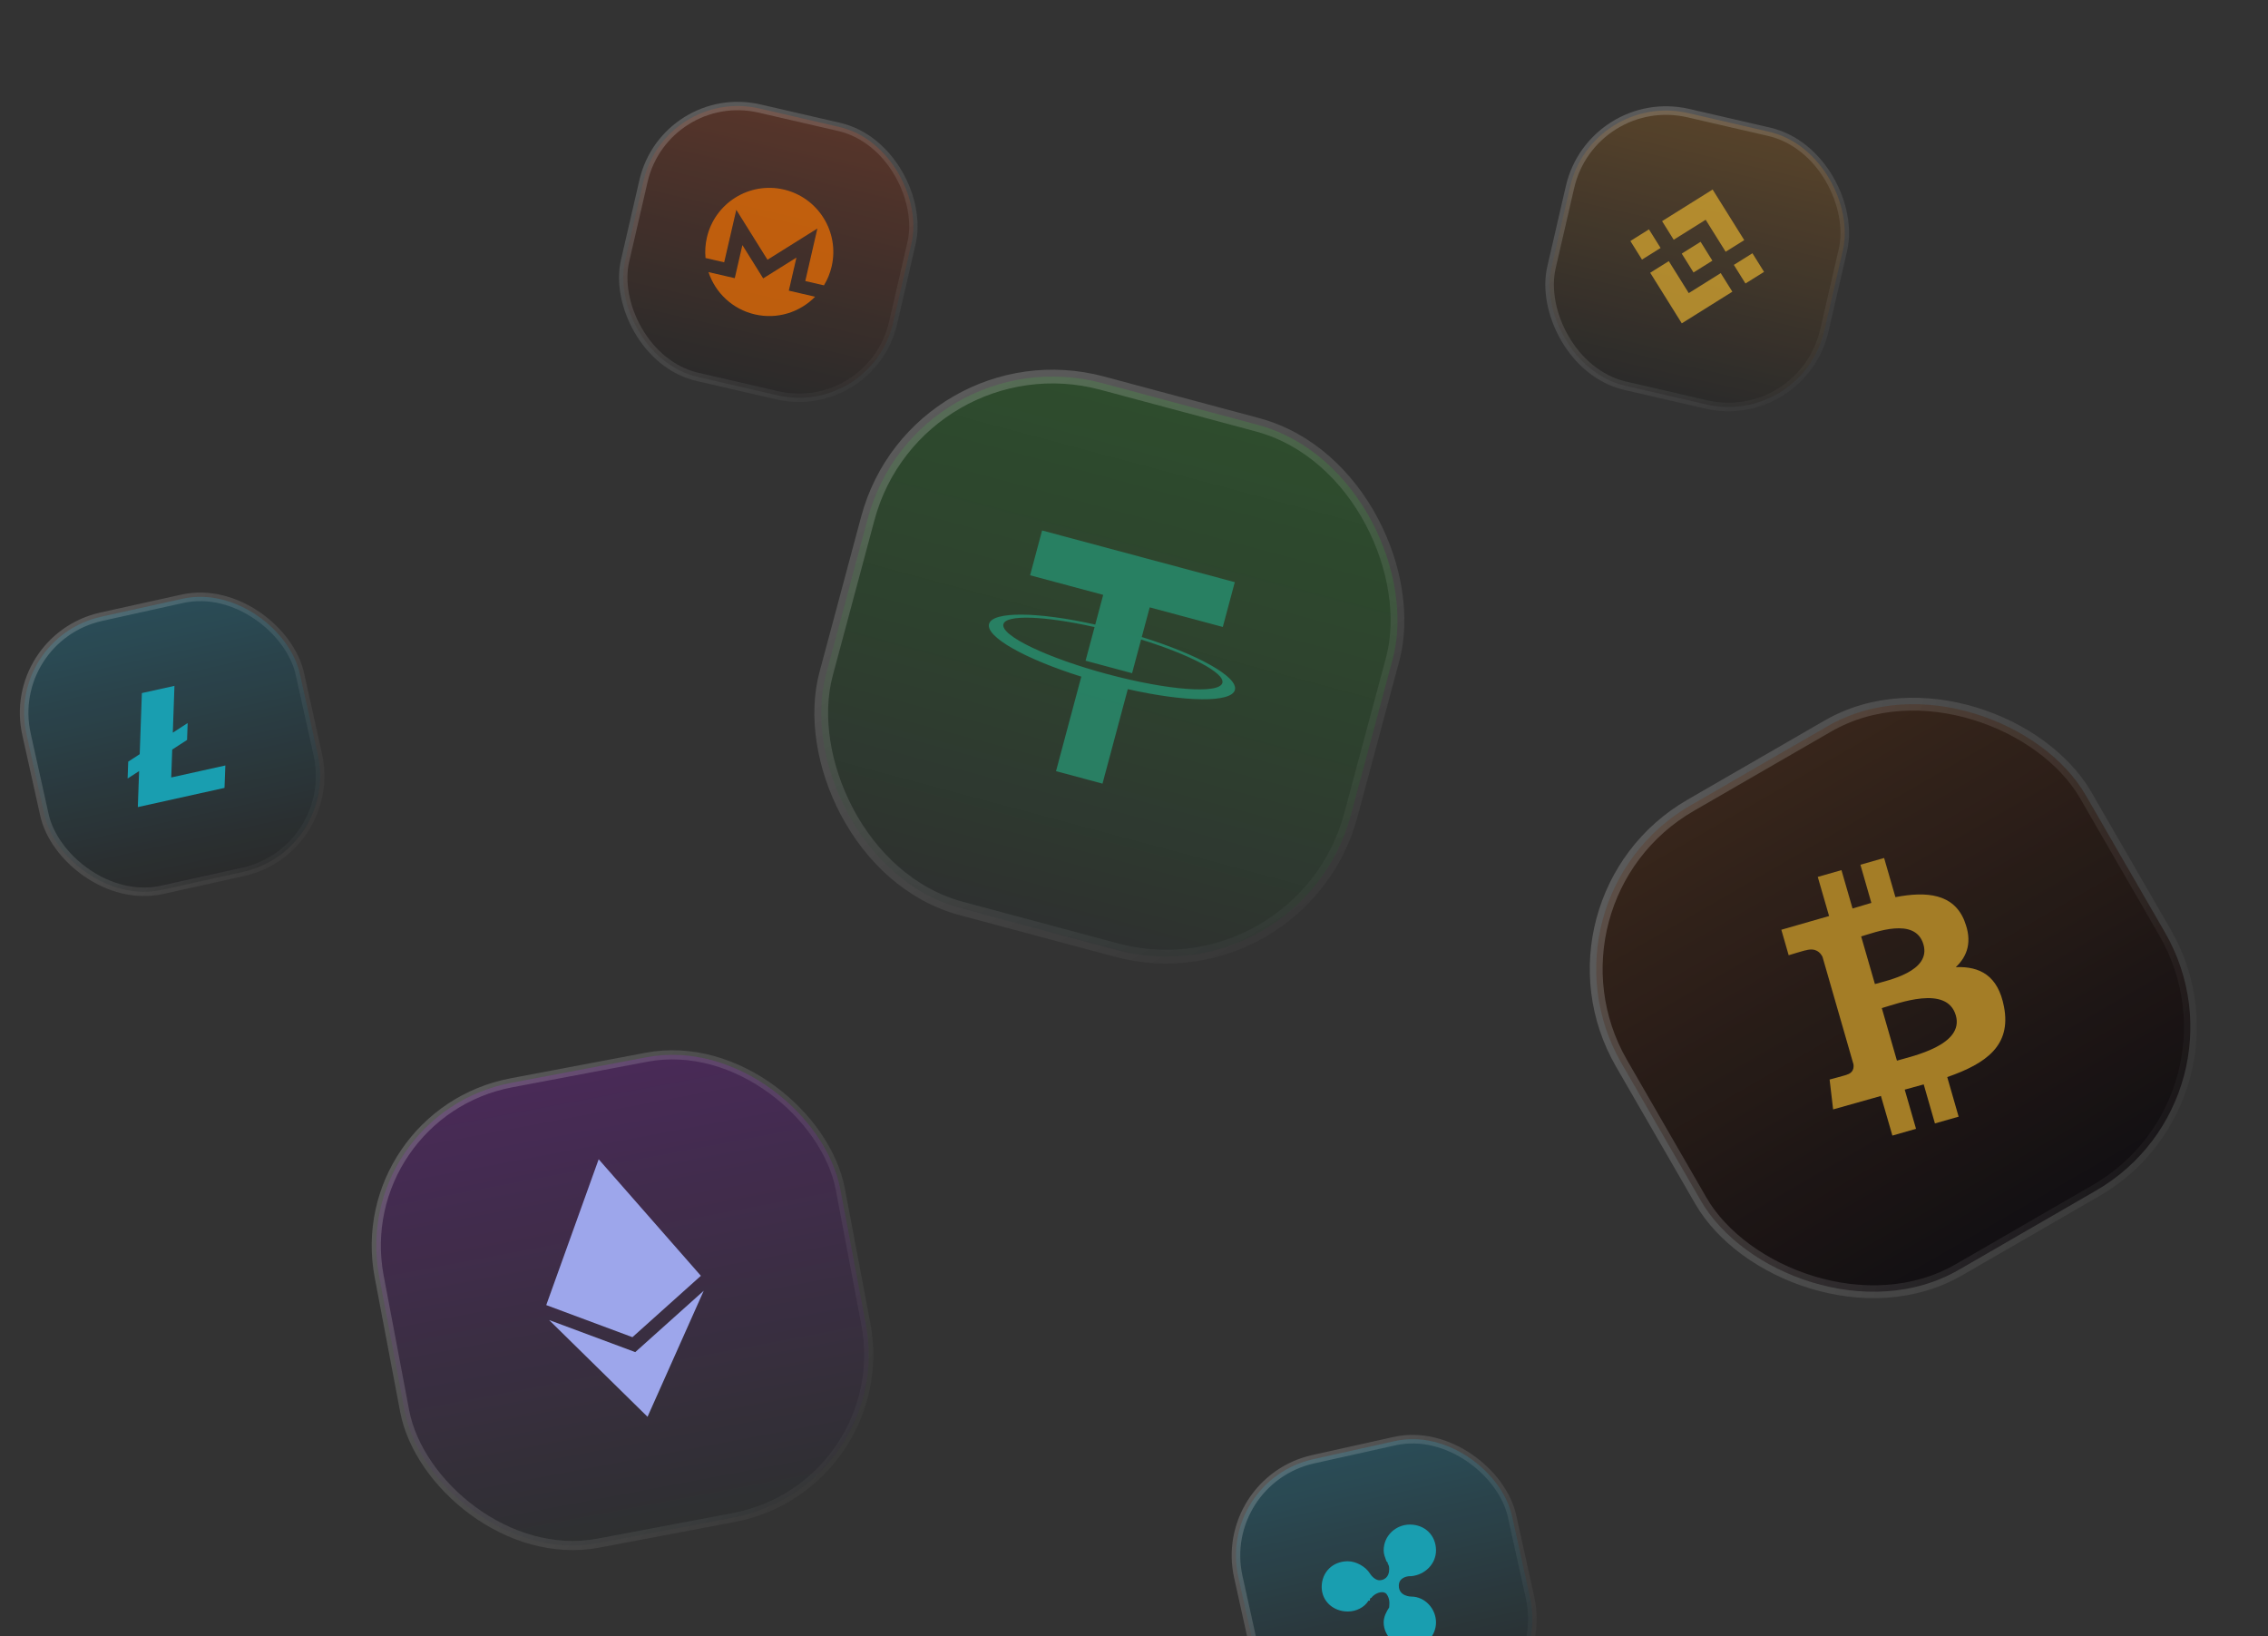 <svg width="495" height="357" viewBox="0 0 495 357" fill="none" xmlns="http://www.w3.org/2000/svg">
<rect x="0" y="0" width="495" height="357" fill="#333333" stroke="none"/>
<g opacity="0.9">
<rect x="1.116" y="0.711" width="61.122" height="61.063" rx="21.509" transform="matrix(0.976 -0.216 0.217 0.976 -0.128 138.769)" fill="url(#paint0_linear_4470_103256)" fill-opacity="0.2"/>
<path d="M37.373 169.649L37.587 163.565L40.827 161.461L40.954 157.885L40.906 157.808L37.716 159.879L38.074 149.664L30.966 151.237L30.491 164.57L27.982 166.199L27.853 169.885L30.36 168.257L30.081 176.115L48.999 171.927L49.184 167.034L37.373 169.649Z" fill="#16AABE"/>
<rect x="1.116" y="0.711" width="61.122" height="61.063" rx="21.509" transform="matrix(0.976 -0.216 0.217 0.976 -0.128 138.769)" stroke="url(#paint1_linear_4470_103256)" stroke-width="1.87"/>
</g>
<g opacity="0.9">
<rect x="1.169" y="0.796" width="102.383" height="102.283" rx="36.192" transform="matrix(0.983 -0.186 0.186 0.982 74.732 242.451)" fill="url(#paint2_linear_4470_103256)" fill-opacity="0.2"/>
<path d="M119.221 284.782L119.225 284.784L119.222 284.786L138.031 291.787L152.97 278.394L152.965 278.393L152.968 278.39L130.662 252.964L119.221 284.782Z" fill="#A8B3FF"/>
<path d="M141.329 309.161L153.595 281.653L138.649 295.046L119.841 288.047L141.329 309.161Z" fill="#A8B3FF"/>
<rect x="1.169" y="0.796" width="102.383" height="102.283" rx="36.192" transform="matrix(0.983 -0.186 0.186 0.982 74.732 242.451)" stroke="url(#paint3_linear_4470_103256)" stroke-width="2"/>
</g>
<g opacity="0.9">
<rect x="347.506" y="19.842" width="61.125" height="61.06" rx="21.509" transform="rotate(13 347.506 19.842)" fill="url(#paint4_linear_4470_103256)" fill-opacity="0.2"/>
<g opacity="0.7">
<path d="M372.267 47.954L365.295 52.317L362.757 48.256L373.788 41.354L380.688 52.398L376.629 54.936L372.267 47.954Z" fill="#F3BA2F"/>
<path d="M359.892 50.048L355.835 52.587L358.371 56.648L362.43 54.109L359.892 50.048Z" fill="#F3BA2F"/>
<path d="M368.579 63.956L364.221 56.978L360.162 59.516L367.058 70.556L378.094 63.651L375.556 59.592L368.579 63.956Z" fill="#F3BA2F"/>
<path d="M382.475 55.263L378.418 57.803L380.954 61.863L385.013 59.325L382.475 55.263Z" fill="#F3BA2F"/>
<path d="M371.161 52.762L367.044 55.338L369.618 59.459L373.735 56.883L371.161 52.762Z" fill="#F3BA2F"/>
</g>
<rect x="347.506" y="19.842" width="61.125" height="61.06" rx="21.509" transform="rotate(13 347.506 19.842)" stroke="url(#paint5_linear_4470_103256)" stroke-width="1.87"/>
</g>
<g opacity="0.9">
<rect x="1.115" y="0.71" width="61.202" height="61.249" rx="21.509" transform="matrix(0.976 -0.217 0.216 0.976 264.38 322.636)" fill="url(#paint6_linear_4470_103256)" fill-opacity="0.2"/>
<path fill-rule="evenodd" clip-rule="evenodd" d="M308.004 343.941L307.702 343.941C307.102 343.941 305.297 344.239 305.297 346.019C305.297 348.39 308.004 348.39 308.004 348.39C311.009 348.39 313.414 351.055 313.414 354.019C313.414 356.986 311.009 359.651 307.702 359.651C304.697 359.651 301.99 356.986 301.99 354.019C301.99 352.835 302.59 351.647 303.194 350.762C303.194 350.166 303.491 348.982 302.589 347.794C301.691 346.909 299.887 347.794 299.286 348.684C298.984 348.684 298.984 348.981 298.984 349.28L298.682 349.28C297.784 350.762 295.98 351.647 294.174 351.647C290.867 351.647 288.462 349.28 288.462 346.312C288.462 343.051 290.867 340.684 294.174 340.684C295.979 340.684 298.082 341.868 298.984 343.349C298.984 343.349 299.887 344.831 301.087 344.831C301.99 344.831 303.195 344.239 303.195 342.459C303.195 342.166 303.195 341.57 302.893 341.275C302.893 340.978 302.893 340.978 302.591 340.683C302.294 339.793 301.991 339.197 301.991 338.312C301.991 335.051 304.698 332.679 307.703 332.679C311.01 332.679 313.415 335.051 313.415 338.312C313.415 341.275 311.01 343.647 308.005 343.94L308.004 343.941Z" fill="#16AABE"/>
<rect x="1.115" y="0.71" width="61.202" height="61.249" rx="21.509" transform="matrix(0.976 -0.217 0.216 0.976 264.38 322.636)" stroke="url(#paint7_linear_4470_103256)" stroke-width="1.87"/>
</g>
<g opacity="0.9">
<rect x="1.061" y="1.837" width="118.586" height="118.673" rx="41.766" transform="matrix(0.966 0.259 -0.259 0.966 199.666 70.739)" fill="url(#paint8_linear_4470_103256)" fill-opacity="0.2"/>
<path opacity="0.8" fill-rule="evenodd" clip-rule="evenodd" d="M227.44 115.755L269.5 127.035L266.883 136.81L250.93 132.532L249.198 139C261.501 142.84 270.281 147.72 269.523 150.551C268.765 153.383 258.722 153.215 246.148 150.383L240.628 171.002L230.475 168.279L235.997 147.652C223.792 143.822 215.105 138.977 215.86 136.16C216.614 133.344 226.559 133.495 239.042 136.285L240.776 129.809L224.822 125.531L227.44 115.755ZM238.895 136.834C228.065 134.406 219.57 134.052 218.996 136.199C218.332 138.68 228.493 143.56 241.69 147.099C254.887 150.638 266.124 151.496 266.788 149.015C267.366 146.856 259.741 142.878 249.051 139.55L247.083 146.901L236.929 144.178L238.895 136.834Z" fill="#269876"/>
<rect x="1.061" y="1.837" width="118.586" height="118.673" rx="41.766" transform="matrix(0.966 0.259 -0.259 0.966 199.666 70.739)" stroke="url(#paint9_linear_4470_103256)" stroke-width="3"/>
</g>
<g opacity="0.9">
<rect x="1.912" y="0.512" width="117.001" height="117.051" rx="41.225" transform="matrix(0.866 -0.5 0.5 0.866 331.382 196.846)" fill="url(#paint10_linear_4470_103256)"/>
<path d="M428.777 201.011C426.407 195.009 420.523 194.453 413.682 195.768L411.215 187.219L406.042 188.694L408.432 197.02C407.082 197.41 405.696 197.834 404.326 198.247L401.908 189.874L396.735 191.349L399.205 199.889L388.785 202.883L390.385 208.444C390.385 208.444 394.182 207.277 394.139 207.368C396.24 206.771 397.276 207.805 397.773 208.801L404.522 232.227C404.632 232.918 404.543 234.085 403.081 234.506C403.166 234.543 399.319 235.568 399.319 235.568L400.087 242.085L410.518 239.149L413.021 247.797L418.181 246.318L415.713 237.769C417.144 237.385 418.517 237.015 419.858 236.627L422.307 245.146L427.48 243.67L424.994 235.032C433.548 232.056 438.997 228.119 437.382 219.692C436.087 212.894 432.141 210.83 426.859 211.041C429.413 208.646 430.514 205.406 428.766 201.021L428.777 201.011ZM426.866 221.573C428.727 228.033 417.515 230.435 414.013 231.443L410.713 219.98C414.22 218.98 424.917 214.83 426.866 221.573ZM419.802 206.092C421.501 211.973 412.126 213.9 409.208 214.731L406.205 204.339C409.123 203.508 418.032 199.959 419.802 206.092Z" fill="#B08525"/>
<rect x="1.912" y="0.512" width="117.001" height="117.051" rx="41.225" transform="matrix(0.866 -0.5 0.5 0.866 331.382 196.846)" stroke="url(#paint11_linear_4470_103256)" stroke-width="2.8"/>
</g>
<g opacity="0.9">
<rect x="145.193" y="18.933" width="60.049" height="60.1" rx="21.105" transform="rotate(13 145.193 18.933)" fill="url(#paint12_linear_4470_103256)" fill-opacity="0.2"/>
<g opacity="0.8">
<path d="M154.282 51.836C156.016 44.312 163.521 39.616 171.039 41.352C178.558 43.088 183.249 50.599 181.515 58.123C181.169 59.627 180.59 61.019 179.829 62.267L175.758 61.327L178.4 49.86L167.508 56.675L160.699 45.774L158.056 57.24L153.985 56.3C153.844 54.844 153.936 53.34 154.282 51.836Z" fill="#F37101"/>
<path d="M162.03 53.485L165.004 58.242L166.568 60.75L173.825 56.208L172.162 63.424L177.901 64.749C174.606 68.119 169.685 69.745 164.758 68.607C159.83 67.469 156.117 63.852 154.631 59.376L160.367 60.701L162.03 53.485Z" fill="#F37101"/>
</g>
<rect x="145.193" y="18.933" width="60.049" height="60.1" rx="21.105" transform="rotate(13 145.193 18.933)" stroke="url(#paint13_linear_4470_103256)" stroke-width="1.835"/>
</g>
<defs>
<linearGradient id="paint0_linear_4470_103256" x1="31.496" y1="0" x2="31.496" y2="62.934" gradientUnits="userSpaceOnUse">
<stop stop-color="#00C2FF"/>
<stop offset="1"/>
</linearGradient>
<linearGradient id="paint1_linear_4470_103256" x1="0" y1="0" x2="63.834" y2="62.993" gradientUnits="userSpaceOnUse">
<stop stop-color="white" stop-opacity="0.24"/>
<stop offset="1" stop-color="white" stop-opacity="0"/>
</linearGradient>
<linearGradient id="paint2_linear_4470_103256" x1="52.192" y1="0" x2="52.192" y2="104.283" gradientUnits="userSpaceOnUse">
<stop stop-color="#AD00FF"/>
<stop offset="1" stop-color="#162323"/>
</linearGradient>
<linearGradient id="paint3_linear_4470_103256" x1="0" y1="0" x2="105.774" y2="104.385" gradientUnits="userSpaceOnUse">
<stop stop-color="white" stop-opacity="0.24"/>
<stop offset="1" stop-color="white" stop-opacity="0"/>
</linearGradient>
<linearGradient id="paint4_linear_4470_103256" x1="378.302" y1="18.72" x2="378.302" y2="81.651" gradientUnits="userSpaceOnUse">
<stop stop-color="#FF8A00"/>
<stop offset="1"/>
</linearGradient>
<linearGradient id="paint5_linear_4470_103256" x1="346.805" y1="18.72" x2="410.635" y2="81.717" gradientUnits="userSpaceOnUse">
<stop stop-color="white" stop-opacity="0.24"/>
<stop offset="1" stop-color="white" stop-opacity="0"/>
</linearGradient>
<linearGradient id="paint6_linear_4470_103256" x1="31.536" y1="0" x2="31.536" y2="63.119" gradientUnits="userSpaceOnUse">
<stop stop-color="#00C2FF"/>
<stop offset="1"/>
</linearGradient>
<linearGradient id="paint7_linear_4470_103256" x1="0" y1="0" x2="64.02" y2="63.072" gradientUnits="userSpaceOnUse">
<stop stop-color="white" stop-opacity="0.24"/>
<stop offset="1" stop-color="white" stop-opacity="0"/>
</linearGradient>
<linearGradient id="paint8_linear_4470_103256" x1="60.793" y1="0" x2="60.793" y2="121.673" gradientUnits="userSpaceOnUse">
<stop stop-color="#05FF00" stop-opacity="0.67"/>
<stop offset="1" stop-color="#162323"/>
</linearGradient>
<linearGradient id="paint9_linear_4470_103256" x1="0" y1="0" x2="123.409" y2="121.585" gradientUnits="userSpaceOnUse">
<stop stop-color="white" stop-opacity="0.24"/>
<stop offset="1" stop-color="white" stop-opacity="0"/>
</linearGradient>
<linearGradient id="paint10_linear_4470_103256" x1="59.901" y1="0" x2="59.901" y2="119.851" gradientUnits="userSpaceOnUse">
<stop stop-color="#382418"/>
<stop offset="1" stop-color="#0E0B0F"/>
</linearGradient>
<linearGradient id="paint11_linear_4470_103256" x1="0" y1="0" x2="121.562" y2="119.801" gradientUnits="userSpaceOnUse">
<stop stop-color="white" stop-opacity="0.24"/>
<stop offset="1" stop-color="white" stop-opacity="0"/>
</linearGradient>
<linearGradient id="paint12_linear_4470_103256" x1="175.447" y1="17.833" x2="175.447" y2="79.769" gradientUnits="userSpaceOnUse">
<stop stop-color="#FF3D00"/>
<stop offset="1"/>
</linearGradient>
<linearGradient id="paint13_linear_4470_103256" x1="144.505" y1="17.833" x2="207.325" y2="79.717" gradientUnits="userSpaceOnUse">
<stop stop-color="white" stop-opacity="0.24"/>
<stop offset="1" stop-color="white" stop-opacity="0"/>
</linearGradient>
</defs>
</svg>
